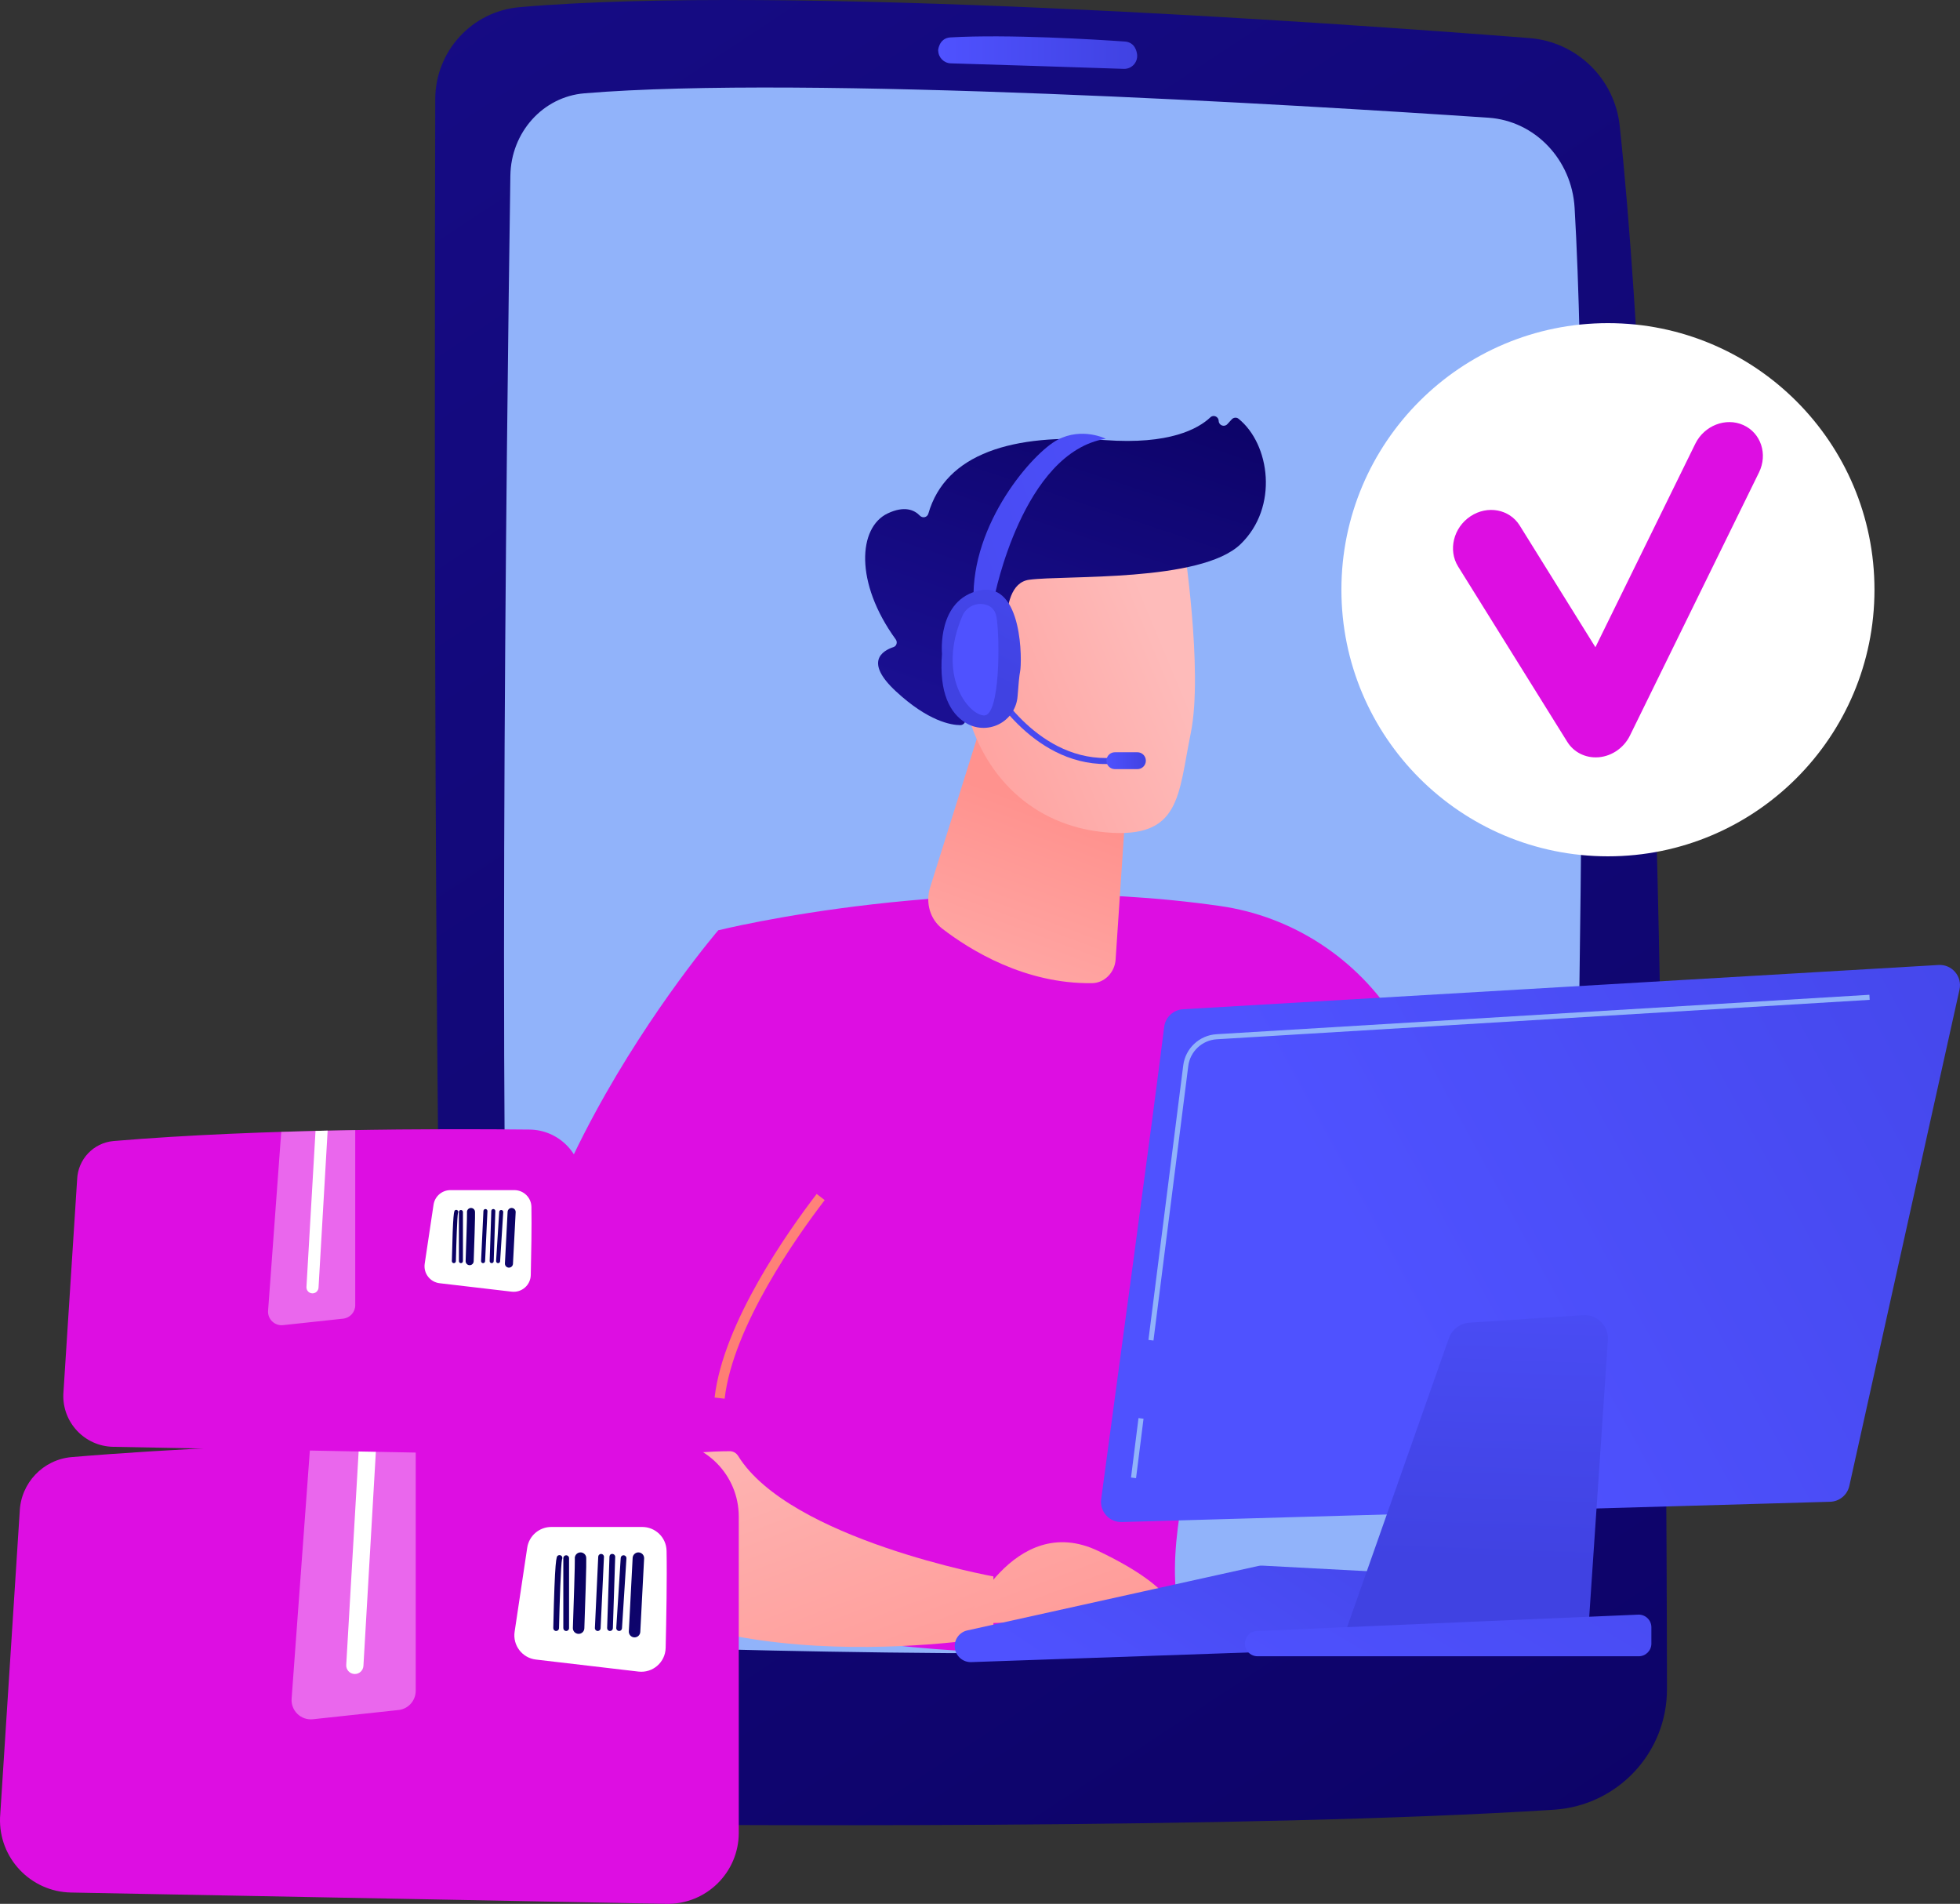 <?xml version="1.0" encoding="UTF-8"?>
<svg id="Layer_2" data-name="Layer 2" xmlns="http://www.w3.org/2000/svg" xmlns:xlink="http://www.w3.org/1999/xlink" viewBox="0 0 2746.14 2666.85">
  <rect x="0" y="0" width="2746.14" height="2666.85" fill="#333333" stroke="none"/>
  <defs>
    <style>
      .cls-1 {
        fill: url(#linear-gradient-12);
      }

      .cls-1, .cls-2, .cls-3, .cls-4, .cls-5, .cls-6, .cls-7, .cls-8, .cls-9, .cls-10, .cls-11, .cls-12, .cls-13, .cls-14, .cls-15, .cls-16, .cls-17, .cls-18, .cls-19, .cls-20, .cls-21, .cls-22, .cls-23, .cls-24, .cls-25, .cls-26, .cls-27, .cls-28, .cls-29, .cls-30, .cls-31, .cls-32, .cls-33, .cls-34, .cls-35, .cls-36, .cls-37 {
        stroke-width: 0px;
      }

      .cls-2 {
        fill: url(#linear-gradient-17);
      }

      .cls-3 {
        fill: url(#linear-gradient-19);
      }

      .cls-4 {
        fill: url(#linear-gradient-33);
      }

      .cls-5 {
        fill: url(#linear-gradient);
      }

      .cls-6 {
        fill: url(#linear-gradient-21);
      }

      .cls-7 {
        fill: url(#linear-gradient-6);
      }

      .cls-8 {
        fill: #dd0ee2;
      }

      .cls-9 {
        fill: url(#linear-gradient-15);
      }

      .cls-10 {
        fill: url(#linear-gradient-11);
      }

      .cls-11 {
        opacity: .37;
      }

      .cls-11, .cls-19 {
        fill: #fff;
      }

      .cls-12 {
        fill: url(#linear-gradient-5);
      }

      .cls-13 {
        fill: url(#linear-gradient-31);
      }

      .cls-14 {
        fill: url(#linear-gradient-13);
      }

      .cls-15 {
        fill: url(#linear-gradient-23);
      }

      .cls-16 {
        fill: url(#linear-gradient-25);
      }

      .cls-17 {
        fill: url(#linear-gradient-16);
      }

      .cls-18 {
        fill: url(#linear-gradient-22);
      }

      .cls-20 {
        fill: url(#linear-gradient-32);
      }

      .cls-21 {
        fill: url(#linear-gradient-20);
      }

      .cls-22 {
        fill: url(#linear-gradient-14);
      }

      .cls-23 {
        fill: url(#linear-gradient-2);
      }

      .cls-24 {
        fill: url(#linear-gradient-7);
      }

      .cls-25 {
        fill: url(#linear-gradient-3);
      }

      .cls-26 {
        fill: url(#linear-gradient-9);
      }

      .cls-27 {
        fill: url(#linear-gradient-27);
      }

      .cls-28 {
        fill: url(#linear-gradient-8);
      }

      .cls-29 {
        fill: url(#linear-gradient-24);
      }

      .cls-30 {
        fill: url(#linear-gradient-26);
      }

      .cls-31 {
        fill: url(#linear-gradient-18);
      }

      .cls-32 {
        fill: url(#linear-gradient-30);
      }

      .cls-33 {
        fill: url(#linear-gradient-29);
      }

      .cls-34 {
        fill: #91b3fa;
      }

      .cls-35 {
        fill: url(#linear-gradient-28);
      }

      .cls-36 {
        fill: url(#linear-gradient-10);
      }

      .cls-37 {
        fill: url(#linear-gradient-4);
      }
    </style>
    <linearGradient id="linear-gradient" x1="2967.86" y1="3614.01" x2="-204.42" y2="-1192.49" gradientUnits="userSpaceOnUse">
      <stop offset="0" stop-color="#09005d"/>
      <stop offset="1" stop-color="#1a0f91"/>
    </linearGradient>
    <linearGradient id="linear-gradient-2" x1="1314.44" y1="73.69" x2="1593.31" y2="73.69" gradientUnits="userSpaceOnUse">
      <stop offset="0" stop-color="#4f52ff"/>
      <stop offset="1" stop-color="#4042e2"/>
    </linearGradient>
    <linearGradient id="linear-gradient-3" x1="1325.58" y1="1222.51" x2="1318.48" y2="740.01" gradientTransform="translate(520.88 -25.54) rotate(21.11)" gradientUnits="userSpaceOnUse">
      <stop offset="0" stop-color="#febbba"/>
      <stop offset="1" stop-color="#ff928e"/>
    </linearGradient>
    <linearGradient id="linear-gradient-4" x1="12285.67" y1="587.27" x2="11863.97" y2="909.93" gradientTransform="translate(-10098.51 -2784.65) rotate(14.72)" xlink:href="#linear-gradient-3"/>
    <linearGradient id="linear-gradient-5" x1="1605.98" y1="391.86" x2="1399.99" y2="1009.84" xlink:href="#linear-gradient"/>
    <linearGradient id="linear-gradient-6" x1="12233.36" y1="518.9" x2="11811.67" y2="841.56" gradientTransform="translate(-10098.51 -2784.65) rotate(14.72)" xlink:href="#linear-gradient-3"/>
    <linearGradient id="linear-gradient-7" x1="869.66" y1="907.7" x2="1261.05" y2="2617.44" gradientUnits="userSpaceOnUse">
      <stop offset="0" stop-color="#ff928e"/>
      <stop offset="1" stop-color="#fe7062"/>
    </linearGradient>
    <linearGradient id="linear-gradient-8" x1="976.88" y1="1904.77" x2="1229.72" y2="2570.13" gradientTransform="matrix(1,0,0,1,0,0)" xlink:href="#linear-gradient-3"/>
    <linearGradient id="linear-gradient-9" x1="1304.07" y1="1750.87" x2="1573.71" y2="2460.44" gradientTransform="matrix(1,0,0,1,0,0)" xlink:href="#linear-gradient-3"/>
    <linearGradient id="linear-gradient-10" x1="1582.85" y1="2421.04" x2="1933.02" y2="1895.78" xlink:href="#linear-gradient-2"/>
    <linearGradient id="linear-gradient-11" x1="1702.37" y1="2500.72" x2="2052.54" y2="1975.46" xlink:href="#linear-gradient-2"/>
    <linearGradient id="linear-gradient-12" x1="1949.16" y1="1846.85" x2="3179.9" y2="1177.41" xlink:href="#linear-gradient-2"/>
    <linearGradient id="linear-gradient-13" x1="2084.93" y1="1620.47" x2="2064.34" y2="2186.92" xlink:href="#linear-gradient-2"/>
    <linearGradient id="linear-gradient-14" x1="1911.19" y1="2501.43" x2="2441.99" y2="1604" xlink:href="#linear-gradient-2"/>
    <linearGradient id="linear-gradient-15" x1="1409.55" y1="1285.34" x2="1575.27" y2="1172.98" gradientTransform="translate(-225.2 76.04) rotate(-9.74)" xlink:href="#linear-gradient-2"/>
    <linearGradient id="linear-gradient-16" x1="1550.24" y1="1065.55" x2="1605.43" y2="1065.55" xlink:href="#linear-gradient-2"/>
    <linearGradient id="linear-gradient-17" x1="1973.4" y1="850.07" x2="714.64" y2="1058.04" gradientTransform="translate(-225.2 76.04) rotate(-9.74)" xlink:href="#linear-gradient-2"/>
    <linearGradient id="linear-gradient-18" x1="1561.23" y1="564.48" x2="1365.54" y2="945.57" xlink:href="#linear-gradient-2"/>
    <linearGradient id="linear-gradient-19" x1="1481.26" y1="819.03" x2="1670.09" y2="637.07" xlink:href="#linear-gradient-2"/>
    <linearGradient id="linear-gradient-20" x1="-2320.05" y1="2160.98" x2="-2577.33" y2="2534.83" gradientTransform="translate(-1498.09) rotate(-180) scale(1 -1)" xlink:href="#linear-gradient"/>
    <linearGradient id="linear-gradient-21" x1="-2310.8" y1="2167.34" x2="-2568.08" y2="2541.2" gradientTransform="translate(-1498.09) rotate(-180) scale(1 -1)" xlink:href="#linear-gradient"/>
    <linearGradient id="linear-gradient-22" x1="-2299.64" y1="2175.02" x2="-2556.92" y2="2548.88" gradientTransform="translate(-1498.09) rotate(-180) scale(1 -1)" xlink:href="#linear-gradient"/>
    <linearGradient id="linear-gradient-23" x1="-2280.33" y1="2188.31" x2="-2537.61" y2="2562.17" gradientTransform="translate(-1498.09) rotate(-180) scale(1 -1)" xlink:href="#linear-gradient"/>
    <linearGradient id="linear-gradient-24" x1="-2267.6" y1="2197.07" x2="-2524.88" y2="2570.93" gradientTransform="translate(-1498.09) rotate(-180) scale(1 -1)" xlink:href="#linear-gradient"/>
    <linearGradient id="linear-gradient-25" x1="-2259.7" y1="2202.51" x2="-2516.98" y2="2576.37" gradientTransform="translate(-1498.09) rotate(-180) scale(1 -1)" xlink:href="#linear-gradient"/>
    <linearGradient id="linear-gradient-26" x1="-2333.29" y1="2151.87" x2="-2590.57" y2="2525.72" gradientTransform="translate(-1498.09) rotate(-180) scale(1 -1)" xlink:href="#linear-gradient"/>
    <linearGradient id="linear-gradient-27" x1="-2164.03" y1="1682.55" x2="-2344.71" y2="1945.1" gradientTransform="translate(-1498.09) rotate(-180) scale(1 -1)" xlink:href="#linear-gradient"/>
    <linearGradient id="linear-gradient-28" x1="-2157.53" y1="1687.02" x2="-2338.21" y2="1949.57" gradientTransform="translate(-1498.09) rotate(-180) scale(1 -1)" xlink:href="#linear-gradient"/>
    <linearGradient id="linear-gradient-29" x1="-2149.69" y1="1692.41" x2="-2330.37" y2="1954.96" gradientTransform="translate(-1498.09) rotate(-180) scale(1 -1)" xlink:href="#linear-gradient"/>
    <linearGradient id="linear-gradient-30" x1="-2136.13" y1="1701.74" x2="-2316.81" y2="1964.29" gradientTransform="translate(-1498.09) rotate(-180) scale(1 -1)" xlink:href="#linear-gradient"/>
    <linearGradient id="linear-gradient-31" x1="-2127.19" y1="1707.89" x2="-2307.87" y2="1970.44" gradientTransform="translate(-1498.09) rotate(-180) scale(1 -1)" xlink:href="#linear-gradient"/>
    <linearGradient id="linear-gradient-32" x1="-2121.64" y1="1711.71" x2="-2302.32" y2="1974.26" gradientTransform="translate(-1498.09) rotate(-180) scale(1 -1)" xlink:href="#linear-gradient"/>
    <linearGradient id="linear-gradient-33" x1="-2173.33" y1="1676.15" x2="-2354.01" y2="1938.7" gradientTransform="translate(-1498.09) rotate(-180) scale(1 -1)" xlink:href="#linear-gradient"/>
  </defs>
  <g id="Illustration">
    <g>
      <g>
        <g>
          <path class="cls-5" d="m727.82,10.07c-66.67,5.8-117.79,61.64-117.98,128.56-1.16,409.28-3.08,1820.99,23.6,2320.66,2.83,52.94,46.22,94.52,99.23,95.09,262.18,2.82,1016.32,8.01,1444.45-19.38,89.17-5.7,158.56-79.56,158.46-168.91-.52-429.55-7.38-1637.6-66.22-2189.79-7.05-66.16-60.23-117.8-126.57-122.97C1856.84,31.06,1097.51-22.08,727.82,10.07Z"/>
          <path class="cls-34" d="m715.07,245.9c-5.15,350.1-19.81,1514.75,5.78,1944.6,3.74,62.83,52.54,112.43,112.81,114.53,248.11,8.65,884.36,25.38,1246.91-14.51,65.28-7.18,115.18-63.77,116.92-132.29,9.07-357.28,33.56-1442.01,8.69-1867.05-3.97-67.81-55.77-121.91-120.71-126.29-268.65-18.1-958.5-59.85-1266.8-34.17-57.87,4.82-102.7,54.57-103.59,115.19Z"/>
          <path class="cls-23" d="m1314.55,70.95c.21,9.67,7.93,17.48,17.6,17.78,47.74,1.45,182.23,5.57,242.34,7.73,11.85.43,20.91-10.42,18.41-22.01-.21-.37-1.75-15.23-16.93-16.28-40.66-2.83-163.34-10.45-244.41-5.77-16.65.96-17.55,19.89-17.01,18.56Z"/>
        </g>
        <g>
          <g>
            <path class="cls-8" d="m1006.29,1303.18s341.98-85.79,703.3-34.05c101.66,14.56,191.71,73.71,246.57,160.52,98.85,156.43,238.61,435.19,209.04,725.92l-155.15,38.36s-107.22-345.02-227.91-485.43c0,0-142.92,325.78-135.7,504.68.2,5.06.53,10,.98,14.81,16.4,175.03-686.08,32.66-686.08,32.66l44.94-957.47Z"/>
            <path class="cls-25" d="m1376,1011.13l-72.81,231.91c-6.77,21.57-.04,44.68,16.88,57.71,38.97,30.01,116,77.8,210.11,76.42,17.22-.25,31.7-14.95,32.9-32.98l25.87-387.62-212.95,54.56Z"/>
            <g>
              <path class="cls-37" d="m1657.91,756.96s28.28,182.64,10.47,269.92c-17.81,87.28-13.94,147.97-117.95,139.16-104.01-8.81-174.78-80.37-197.66-177.99,0,0-36.43-150.72-6.27-200.6,30.16-49.88,311.41-30.48,311.41-30.48Z"/>
              <path class="cls-12" d="m1402.94,935.37l12.57,3.3s-23.89-119.88,26.54-126.59c50.43-6.71,240.41,3.9,296.12-49.86,53.71-51.83,41.2-140.29-2.99-175.74-2.8-2.24-6.92-1.73-9.34.91l-6.21,6.75c-4.25,4.63-11.97,1.73-12.13-4.55h0c-.15-5.96-7.29-9.13-11.62-5.03-16.94,16-57.36,38.64-148.04,31.88-128.68-9.59-222.86,18.76-247.14,103.05-1.54,5.34-8.06,6.79-11.91,2.79-7.61-7.9-21.43-14.3-45.09-3.1-41.14,19.48-46.67,96.61,11.32,176.48,2.75,3.79,1.29,9.27-3.17,10.74-15.68,5.2-41.09,20.7,3.37,61.94,45.48,42.19,77.61,47.33,90.22,47.41,3.39.02,6.29-2.31,6.95-5.64l15.11-76.38c.78-3.95,4.73-6.42,8.63-5.4l26.8,7.04Z"/>
              <path class="cls-7" d="m1401.9,951.9s.29-111.84-54.36-94.82-6.46,123.7,30.24,137.53l24.12-42.71Z"/>
            </g>
            <g>
              <path class="cls-8" d="m1020.56,2037.8c-15.15-106.97,83.48-301.39,129.3-361.06,13.11-17.07,20.44-37.93,20.62-59.45,1.34-151.49-62.27-248.79-164.19-314.12,0,0-369.91,430.96-275.72,762.44,10.16,35.77,25.91,66.51,45.88,92.92,14.84-124.9,171.36-114.97,244.11-120.73Z"/>
              <path class="cls-24" d="m1015.31,1959.25l-14.09-1.61c11.95-104.9,104-234.4,143.02-285.21l11.25,8.64c-38.3,49.87-128.62,176.81-140.18,278.18Z"/>
              <path class="cls-28" d="m1022.44,2032.79c-41.61.07-233,6.62-250.67,120.81,165.08,218.33,620.08,139.56,620.08,139.56v-84.96s-285.22-51.8-357.73-168.9c-2.51-4.05-6.91-6.52-11.68-6.51Z"/>
            </g>
            <path class="cls-26" d="m1352.8,2274.64s67.18-158.53,185.56-102.3c118.38,56.23,109.07,93.03,109.07,93.03l-294.64,9.27Z"/>
            <path class="cls-36" d="m1337.71,2307.53h0c.94,11.99,11.16,21.12,23.19,20.7l613.43-21.4c9.53-.33,17.82-6.65,20.66-15.75l17.81-56.98c4.37-14-5.61-28.36-20.26-29.14l-223.7-11.88c-2.03-.11-4.07.06-6.05.5l-407.54,90.26c-10.94,2.42-18.42,12.53-17.54,23.7Z"/>
            <polygon class="cls-10" points="1748.9 2285.15 1765.78 2206.49 1995.56 2217.46 1980.44 2282.72 1748.9 2285.15"/>
            <path class="cls-1" d="m1631.1,1438.57c-13,106.26-71.51,538-88.25,661.35-2.36,17.35,11.42,32.61,28.92,32.1l992.42-28.4c12.99-.37,24.06-9.52,26.88-22.2l154.38-695.25c4.08-18.38-10.55-35.56-29.35-34.46l-1058.51,62c-13.69.8-24.83,11.25-26.49,24.85Z"/>
            <path class="cls-14" d="m2030.02,1874.56l-146.67,416.31,341.05,7.23,28.4-421.04c1.33-19.76-15.05-36.16-34.81-34.85l-159.27,10.58c-13.06.87-24.34,9.43-28.69,21.77Z"/>
            <path class="cls-22" d="m1745.08,2296.8h0c-3.76,11.45,4.77,23.24,16.83,23.24h534.11c9.78,0,17.71-7.93,17.71-17.71v-22.91c0-10.08-8.4-18.13-18.47-17.7l-534.11,22.91c-7.37.32-13.77,5.17-16.07,12.17Z"/>
          </g>
          <path class="cls-34" d="m1616.11,1877.78l-7.04-.89,48.76-384.54c3.02-23.86,22.63-42.21,46.63-43.66l914.72-55.24.43,7.08-914.72,55.24c-20.59,1.24-37.43,17-40.02,37.47l-48.76,384.54Z"/>
          <rect class="cls-34" x="1551.47" y="2024.94" width="83.92" height="7.1" transform="translate(-618.32 3355.89) rotate(-82.82)"/>
          <g>
            <g>
              <path class="cls-9" d="m1560.5,1069.81c-110.21,8.33-174.27-105.63-174.9-106.78l7.38-4.06c.61,1.1,62.13,110.36,166.89,102.45l.64,8.4Z"/>
              <path class="cls-17" d="m1605.43,1065.55c0,6.53-5.29,11.83-11.83,11.83h-31.54c-6.53,0-11.83-5.29-11.83-11.83h0c0-6.53,5.29-11.83,11.83-11.83h31.54c6.53,0,11.83,5.29,11.83,11.83h0Z"/>
            </g>
            <g>
              <path class="cls-2" d="m1393.19,836.61s39.56-202.89,156.09-222.03c0,0-33.01-16.62-67.41,1.41-34.4,18.02-121.37,116.78-117.82,225.62,23.66,8.52,29.14-5,29.14-5Z"/>
              <path class="cls-31" d="m1372.95,827c-60.59,12.3-53.14,88.91-53.14,88.91-4.37,55.6,11.86,83.16,32.66,96.3,14.21,8.97,32.09,9.8,47.09,2.24,15-7.57,24.93-22.45,26.17-39.21,1.12-15.13,2.4-29.51,3.52-34.62,2.72-12.38,4.28-125.91-56.31-113.61Z"/>
            </g>
            <path class="cls-3" d="m1378.51,846.38c-12.58-2.19-24.98,4.5-30.04,16.22-36.21,83.88,8.25,138.44,30.07,139.58,23,1.2,22.54-109.47,17.65-137.84-2.05-11.89-9.6-16.55-17.69-17.96Z"/>
          </g>
        </g>
      </g>
      <g>
        <circle class="cls-19" cx="2252.87" cy="826.07" r="373.44"/>
        <path class="cls-8" d="m2238.95,1060.8c-17.59,1.15-33.95-7.03-43.06-21.65l-152.91-245.53c-14.33-23.01-6.61-54.52,17.24-70.39,23.83-15.85,54.75-10.06,69.06,12.94l106.04,170.44,139.92-284.97c12.56-25.57,42.73-37.31,67.37-26.21,24.64,11.09,34.44,40.79,21.9,66.35l-180.82,368.56c-8.28,16.87-24.74,28.49-42.98,30.32-.59.06-1.18.11-1.77.15Z"/>
      </g>
      <g>
        <g>
          <path class="cls-8" d="m1035.08,2567.3v-442.93c0-58.19-46.77-105.55-104.96-106.18-174.64-1.9-534.84-2-829.56,22.84-40.22,3.39-71.5,36.35-72.96,76.68L.07,2545.94c-2.05,56.64,42.73,103.96,99.4,105.04l834.18,15.85c55.71,1.06,101.44-43.81,101.44-99.53Z"/>
          <path class="cls-19" d="m933.93,2172.29c.74,37.69-.38,97.49-1.29,136.12-.48,20.1-18.12,35.42-38.09,33.08l-143.73-16.85c-19.15-2.24-32.64-19.89-29.78-38.96l17.64-117.69c2.51-16.71,16.86-29.07,33.75-29.07h127.37c18.56,0,33.76,14.8,34.12,33.36Z"/>
          <path class="cls-11" d="m558.33,2395.33l-119.89,12.93c-16.78,1.81-31.09-12.02-29.86-28.85l26.21-356.65c50.26-1.59,99.83-2.76,147.67-3.57v349.27c0,13.81-10.4,25.39-24.13,26.88Z"/>
          <path class="cls-19" d="m509.19,2333.52c-.37,6.42-5.68,11.36-12.03,11.36-.24,0-.47,0-.71-.02-6.65-.38-11.73-6.09-11.34-12.74l18.08-311.27c8.11-.2,16.15-.38,24.19-.56l-18.19,313.23Z"/>
          <g>
            <path class="cls-21" d="m867.46,2284.64c2.1,0,3.88-1.63,4.01-3.77l6.22-98.04c.14-2.21-1.54-4.12-3.76-4.26-2.33-.18-4.12,1.55-4.26,3.76l-6.22,98.04c-.14,2.21,1.54,4.12,3.76,4.26.09,0,.17,0,.25,0Z"/>
            <path class="cls-6" d="m854.67,2284.64c2.16,0,3.95-1.71,4.02-3.89l3.26-99.92c.07-2.22-1.67-4.08-3.89-4.15-2.56-.13-4.08,1.67-4.15,3.89l-3.26,99.92c-.07,2.22,1.67,4.08,3.89,4.15h.13Z"/>
            <path class="cls-18" d="m837.31,2284.63c-2.22-.1-3.93-1.99-3.82-4.2,1.59-33.57,4.63-97.59,4.68-99.77.02-2.2,1.81-3.98,4.02-3.98s4.02,1.8,4.02,4.02c0,1.66-3.91,83.68-4.7,100.11-.1,2.16-1.88,3.83-4.01,3.83-.06,0-.13,0-.19,0Zm.78-103.93h.08-.08Z"/>
            <path class="cls-15" d="m810.7,2288.66c4.31,0,7.88-3.42,8.02-7.76,3.4-96.81,2.8-98.99,2.41-100.44-1.16-4.29-5.62-6.81-9.87-5.64-3.93,1.08-6.39,4.89-5.86,8.82.26,5.82-1.54,62.14-2.75,96.69-.16,4.44,3.31,8.17,7.75,8.31.09,0,.2,0,.29,0Z"/>
            <path class="cls-29" d="m793.28,2284.64c2.22,0,4.02-1.8,4.02-4.02v-98.04c0-2.22-1.8-4.02-4.02-4.02s-4.02,1.8-4.02,4.02v98.04c0,2.22,1.8,4.02,4.02,4.02Z"/>
            <path class="cls-16" d="m779.21,2284.64c2.18,0,3.97-1.74,4.02-3.93.77-34.07,2.57-89.71,4.18-96.4.71-1.26.7-2.87-.15-4.17-1.22-1.87-3.71-2.37-5.57-1.15-2.19,1.44-4.27,2.8-6.5,101.54-.05,2.22,1.71,4.06,3.93,4.11h.09Z"/>
            <path class="cls-30" d="m889.09,2293.57c4.25,0,7.8-3.33,8.02-7.62l5.36-102.95c.23-4.44-3.18-8.21-7.62-8.45-4.21-.3-8.21,3.18-8.45,7.62l-5.36,102.95c-.23,4.44,3.18,8.21,7.61,8.45.14,0,.28,0,.42,0Z"/>
          </g>
        </g>
        <g>
          <path class="cls-8" d="m815.61,1967.89v-311.06c0-40.87-32.84-74.12-73.71-74.57-122.65-1.34-375.6-1.4-582.58,16.04-28.24,2.38-50.21,25.53-51.24,53.85l-19.34,300.73c-1.44,39.78,30.01,73.01,69.81,73.77l585.82,11.13c39.12.74,71.24-30.77,71.24-69.9Z"/>
          <path class="cls-19" d="m744.57,1690.49c.52,26.47-.26,68.46-.91,95.6-.34,14.11-12.73,24.87-26.75,23.23l-100.94-11.83c-13.45-1.58-22.92-13.97-20.91-27.36l12.39-82.65c1.76-11.73,11.84-20.41,23.7-20.41h89.45c13.03,0,23.71,10.4,23.96,23.43Z"/>
          <path class="cls-11" d="m480.79,1847.13l-84.2,9.08c-11.78,1.27-21.83-8.44-20.97-20.26l18.41-250.46c35.3-1.12,70.11-1.94,103.7-2.51v245.28c0,9.7-7.31,17.83-16.95,18.87Z"/>
          <path class="cls-19" d="m446.28,1803.72c-.26,4.51-3.99,7.98-8.45,7.98-.17,0-.33,0-.5-.02-4.67-.27-8.24-4.27-7.96-8.94l12.7-218.6c5.69-.14,11.34-.27,16.99-.39l-12.78,219.97Z"/>
          <g>
            <path class="cls-27" d="m697.89,1769.39c1.48,0,2.72-1.15,2.82-2.65l4.37-68.85c.1-1.56-1.08-2.9-2.64-2.99-1.64-.13-2.89,1.09-2.99,2.64l-4.37,68.85c-.1,1.55,1.08,2.89,2.64,2.99.06,0,.12,0,.18,0Z"/>
            <path class="cls-35" d="m688.9,1769.39c1.52,0,2.77-1.2,2.82-2.73l2.29-70.17c.05-1.56-1.17-2.87-2.73-2.92-1.8-.09-2.86,1.17-2.92,2.73l-2.29,70.17c-.05,1.56,1.17,2.87,2.73,2.92h.09Z"/>
            <path class="cls-33" d="m676.72,1769.39c-1.56-.07-2.76-1.4-2.69-2.95,1.12-23.57,3.25-68.53,3.29-70.07.01-1.54,1.27-2.8,2.82-2.8s2.82,1.26,2.82,2.82c0,1.16-2.75,58.77-3.3,70.3-.07,1.52-1.32,2.69-2.82,2.69-.04,0-.09,0-.13,0Zm.55-72.99h.06-.06Z"/>
            <path class="cls-32" d="m658.03,1772.22c3.03,0,5.53-2.4,5.64-5.45,2.39-67.99,1.97-69.52,1.69-70.53-.82-3.02-3.95-4.79-6.93-3.96-2.76.76-4.49,3.44-4.11,6.2.18,4.09-1.08,43.64-1.93,67.9-.11,3.11,2.33,5.73,5.44,5.84.07,0,.14,0,.2,0Z"/>
            <path class="cls-13" d="m645.8,1769.39c1.56,0,2.82-1.26,2.82-2.82v-68.85c0-1.56-1.26-2.82-2.82-2.82s-2.82,1.26-2.82,2.82v68.85c0,1.56,1.26,2.82,2.82,2.82Z"/>
            <path class="cls-20" d="m635.92,1769.39c1.53,0,2.79-1.22,2.82-2.76.54-23.92,1.8-63,2.93-67.7.5-.89.49-2.01-.1-2.93-.85-1.31-2.6-1.67-3.91-.81-1.54,1.01-3,1.96-4.57,71.31-.03,1.56,1.2,2.85,2.76,2.89h.07Z"/>
            <path class="cls-4" d="m713.08,1775.66c2.98,0,5.48-2.34,5.64-5.35l3.77-72.3c.16-3.12-2.23-5.77-5.35-5.93-2.96-.21-5.77,2.23-5.93,5.35l-3.77,72.3c-.16,3.12,2.23,5.77,5.35,5.93.1,0,.2,0,.3,0Z"/>
          </g>
        </g>
      </g>
    </g>
  </g>
</svg>